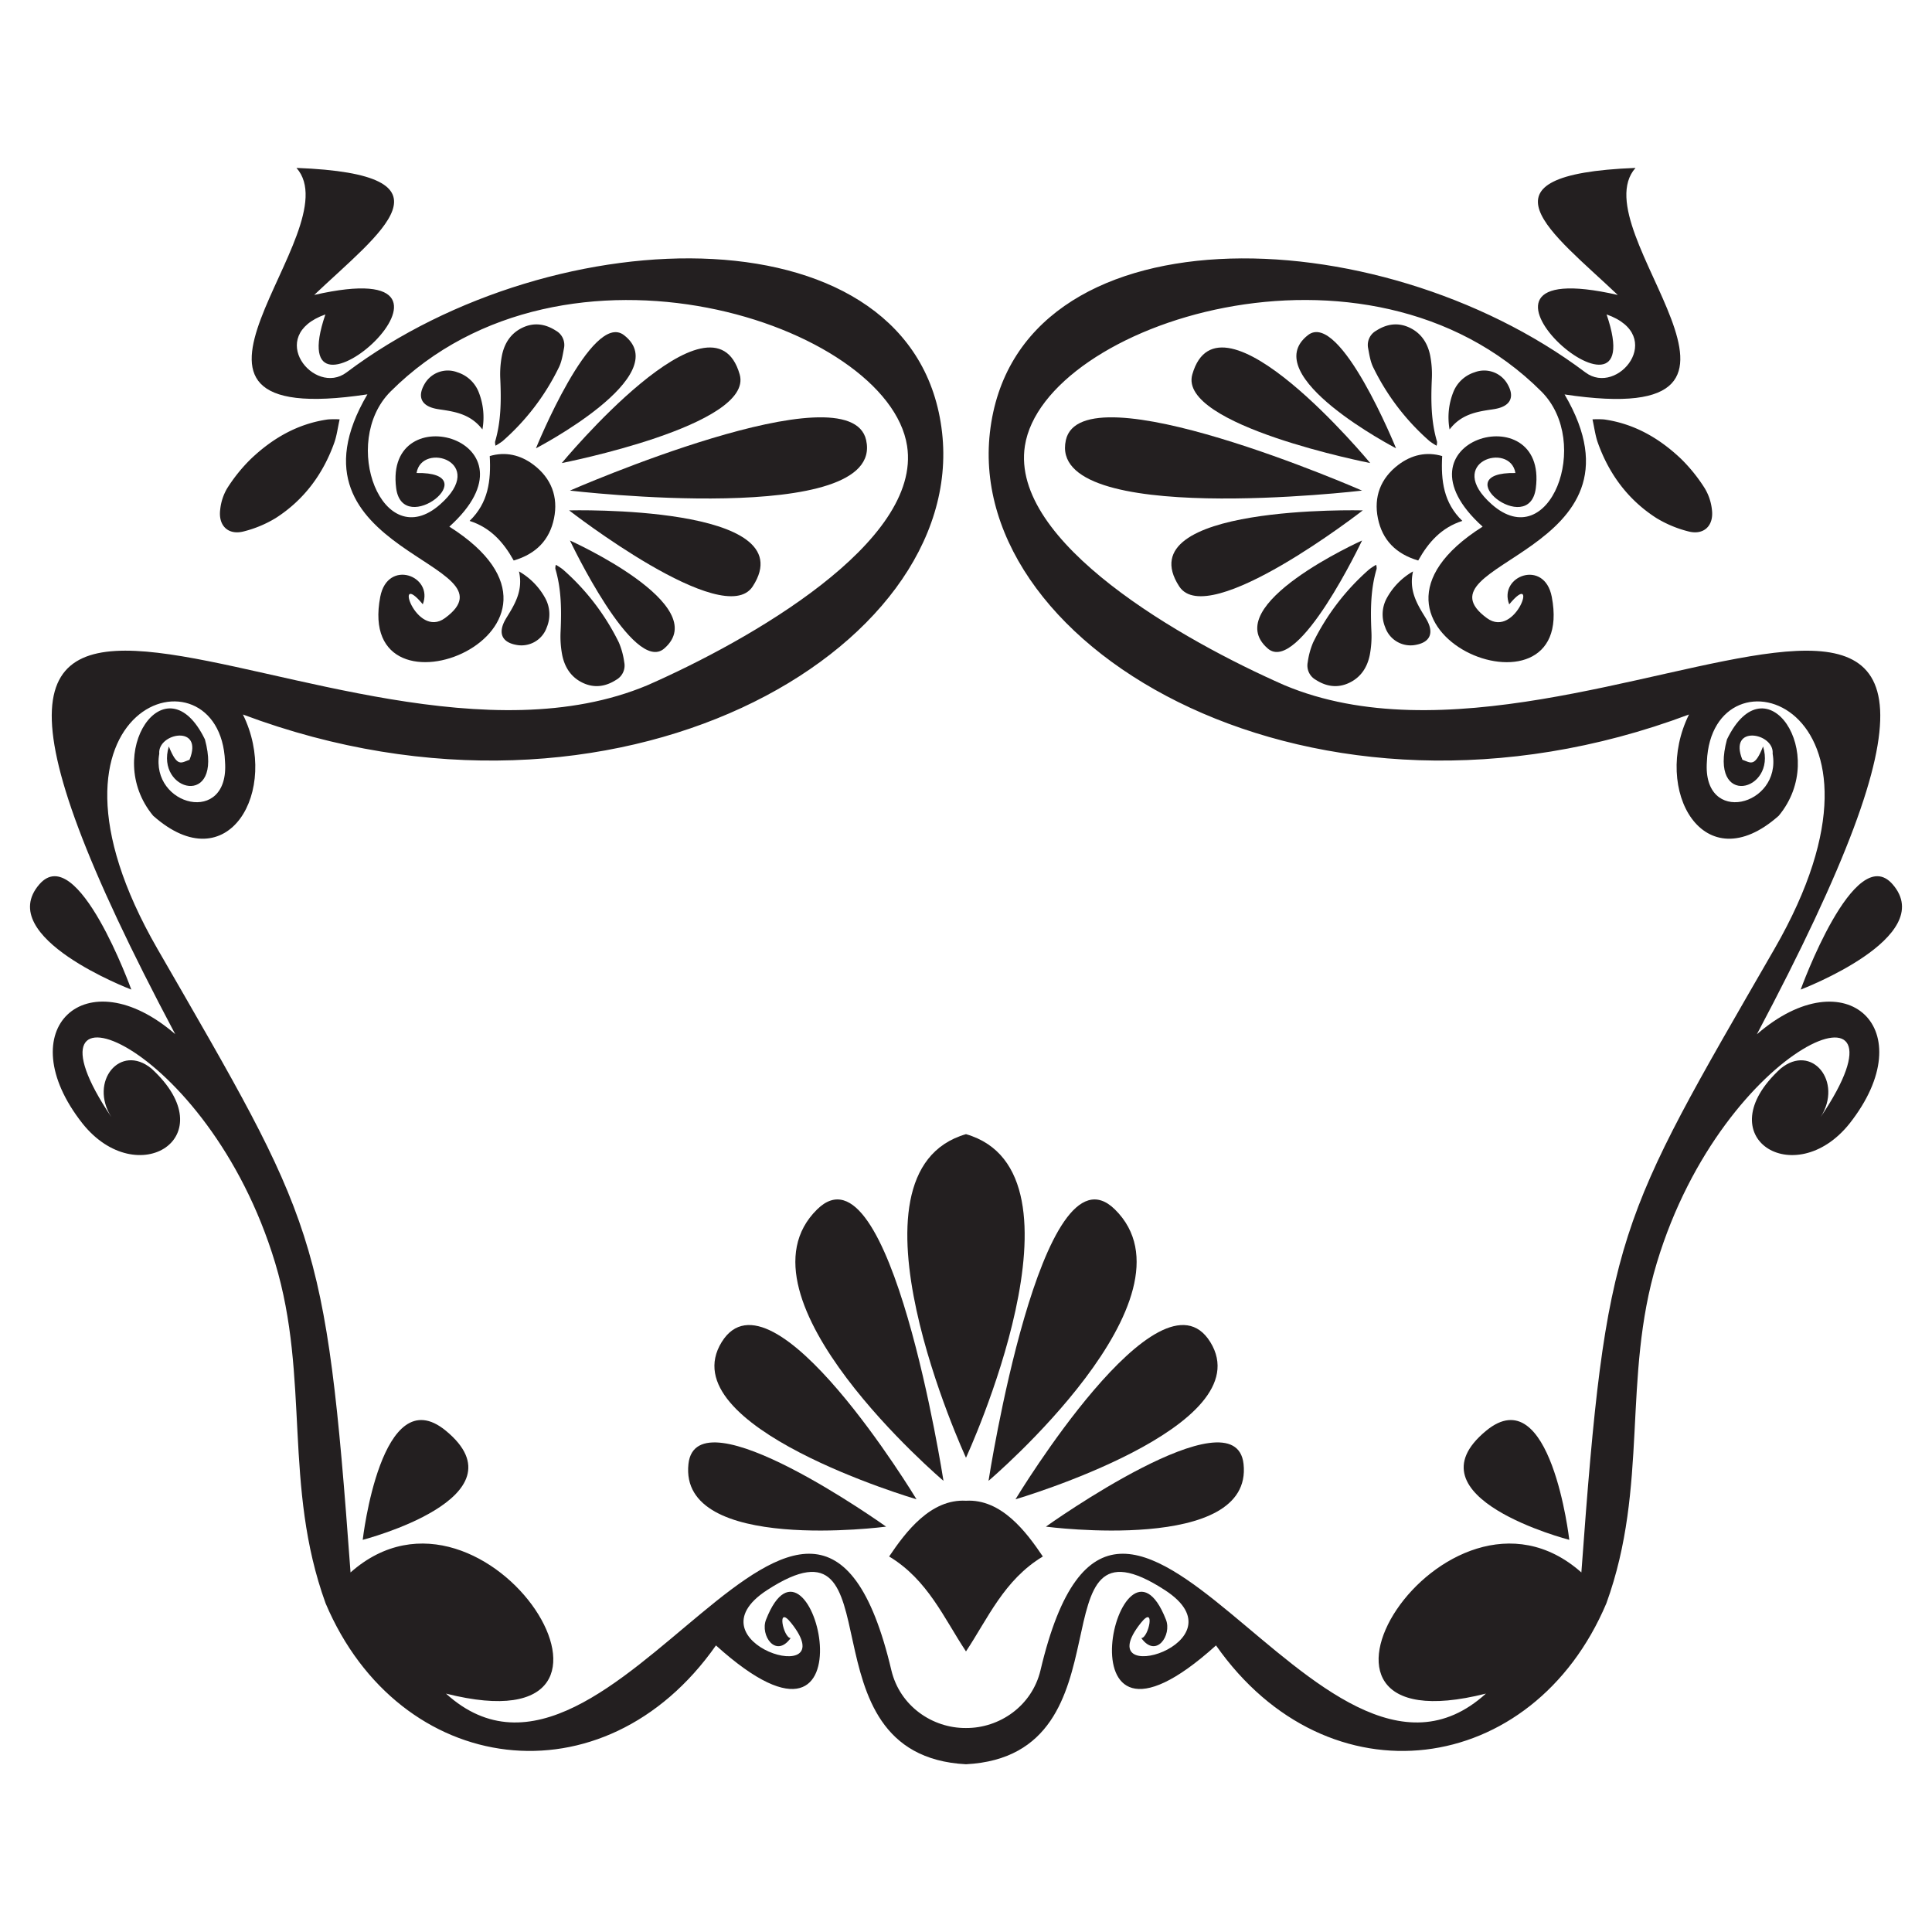 <svg id="Livello_1" data-name="Livello 1" xmlns="http://www.w3.org/2000/svg" viewBox="0 0 841.89 841.89">
  <defs>
    <style>
      .cls-1 {
        fill: #231f20;
      }
    </style>
  </defs>
  <title>Glos</title>
  <g>
    <path class="cls-1" d="M248.36,213.78s122.06-53.48,129.07-22C386,230.09,248.36,213.78,248.36,213.78Z"/>
    <path class="cls-1" d="M158.06,671s8.08-70.74,36.24-47.53C229.58,652.56,158.06,671,158.06,671Z"/>
    <path class="cls-1" d="M386.13,665.25S295.71,677.19,300,637.93C303.48,606.16,386.13,665.25,386.13,665.25Z"/>
    <path class="cls-1" d="M399.38,653.33S291.63,621.74,314.5,584.8C336.53,549.23,399.38,653.33,399.38,653.33Z"/>
    <path class="cls-1" d="M411.13,645.29S317,565.42,356.08,527C388,495.61,411.13,645.29,411.13,645.29Z"/>
    <path class="cls-1" d="M248,222.4s103.28-2.66,80,33.13C315.48,274.9,248,222.4,248,222.4Z"/>
    <path class="cls-1" d="M244.8,201.78s65.8-79.65,77.53-38.61C328.69,185.37,244.8,201.78,244.8,201.78Z"/>
    <path class="cls-1" d="M148,182.74c-.85,3.79-1.24,7.09-2.32,10.14-4.9,13.75-13.25,25-25.57,32.89a50.49,50.49,0,0,1-13.68,5.74c-6.8,1.89-11.37-2.27-10.48-9.39A22.74,22.74,0,0,1,99,212.77,71.17,71.17,0,0,1,109.3,200c9.45-9,20.43-15.38,33.62-17.23A40.59,40.59,0,0,1,148,182.74Z"/>
    <path class="cls-1" d="M248.36,235.53s62.84,28.19,41.09,47.06C276.09,294.19,248.36,235.53,248.36,235.53Z"/>
    <path class="cls-1" d="M233.55,195.35s61.14-31.7,38.36-49.31C257.9,135.22,233.55,195.35,233.55,195.35Z"/>
    <path class="cls-1" d="M223.86,244.25c-4.51-8.07-10.19-14.37-19.23-17.26,8.16-7.88,9.37-17.48,8.78-28.26,6.83-2,13.32-.56,19.12,3.83,7.75,5.88,10.8,14,8.88,23.36S233.63,241.38,223.86,244.25Z"/>
    <path class="cls-1" d="M215.94,194.22a5.47,5.47,0,0,1-.21-1.73c2.65-8.92,2.68-18,2.28-27.23a42.74,42.74,0,0,1,.73-10.42c1.08-5.23,3.79-9.56,8.83-12s10-1.75,14.66,1.25a7.13,7.13,0,0,1,3.53,7.67c-.55,2.92-1,6-2.36,8.61A102,102,0,0,1,219,192.23,29.12,29.12,0,0,1,215.94,194.22Z"/>
    <path class="cls-1" d="M242.21,246.12a5.47,5.47,0,0,0-.21,1.73c2.66,8.92,2.69,18,2.29,27.23A42.8,42.8,0,0,0,245,285.5c1.08,5.23,3.79,9.56,8.84,12s10,1.75,14.66-1.25a7.13,7.13,0,0,0,3.52-7.67,33.2,33.2,0,0,0-2.35-8.62,102.09,102.09,0,0,0-24.46-31.88A26.64,26.64,0,0,0,242.21,246.12Z"/>
    <path class="cls-1" d="M57.22,431.22s-60.06-22.81-40.07-45.86C33.78,366.18,57.22,431.22,57.22,431.22Z"/>
    <path class="cls-1" d="M210.22,187.14c-5-6.53-11.6-7.72-18.33-8.69-.82-.12-1.64-.25-2.44-.44-5.85-1.37-7.52-5.15-4.62-10.36a11.68,11.68,0,0,1,14.48-5.42,14.72,14.72,0,0,1,9.23,8.5A29.84,29.84,0,0,1,210.22,187.14Z"/>
    <path class="cls-1" d="M226.15,249c1.82,8-1.53,13.85-5.1,19.63-.44.7-.86,1.42-1.24,2.15-2.69,5.37-.87,9.08,5,10.2a11.69,11.69,0,0,0,13.46-7.63,14.71,14.71,0,0,0-.59-12.53A29.94,29.94,0,0,0,226.15,249Z"/>
    <path class="cls-1" d="M805.91,489.66c-23.93,29.86-62.54,5.79-30-24,13.58-11.18,27.32,5.69,17.44,21.14,44.74-66.2-42-33.65-71.35,63.44-15.22,50.36-3.43,97.16-22,148.41-32.07,75.88-121.28,88-170.11,18.36-71.92,64.93-41.53-61.61-21.8-11.2,2.62,6.72-4.26,17-10.75,8,3.13,0,6.38-14.88-.2-6.6-23.44,29.4,45.83,8.68,10.53-14.27-58.45-38-12.34,72-86.73,75.85-74.39-3.88-28.26-113.84-86.73-75.85-35.28,23,34,43.67,10.54,14.27-6.59-8.28-3.34,6.6-.21,6.6-6.49,9-13.37-1.23-10.74-8,19.72-50.41,50.11,76.13-21.81,11.2-48.83,69.63-138,57.52-170.11-18.36-18.56-51.25-6.77-98-22-148.41C90.53,453.13,3.8,420.58,48.54,486.78,38.66,471.33,52.4,454.46,66,465.64c32.53,29.81-6.08,53.88-30,24-32.47-41.14,1.48-72.62,40.35-39C-81.74,152.83,145.63,356,282.2,298.57c44.21-19.43,119.61-62.18,113.07-104.27-8.23-53-149-99.67-225.07-23.7-22.26,22.24-3.47,71.37,21.63,49.17,20.9-18.47-8.05-27.48-10.31-13.65,30.73-.55-6,28.56-8.89,6.59-5.26-40.76,65-20.92,23.18,16.78,70.87,44.87-41.54,90-30.11,30.58,3.2-16.68,23.34-9.12,18.54,3.25-13.1-15.77-3,15.34,9.69,6,33.06-24.24-74.5-28.26-33.83-97.48C53,188,153.68,100.8,129.19,73.17c72.61,2.78,36.31,28.23,7.73,55.36,85.45-19.52-16.14,70,4.87,8.49-26.31,9.3-4.85,35.86,9.23,25.26,90.94-68.47,248.36-72,259.5,26.19,10.76,95-142,183.94-304.67,122.88,16.28,33-6.4,73.18-39.11,44.12-22.38-27,5.51-68.4,22.56-33.26,8.18,30.29-21.72,22.7-15.73,3.06,3.71,9.24,5.35,7.09,9,5.81,6.36-15.52-14-11.73-13.17-2.63-4,22.84,30.73,31.64,28.65,3.41-2.13-52.79-91.49-26-29.4,81.7,68.79,119.31,73.29,123.33,84.1,271.65,59.31-52.55,141.4,78,41.59,52.79,72.7,66,159.68-156.25,194.09-10.13,3.72,15.59,17.92,25.24,32.48,25.13,14.56.11,28.76-9.54,32.49-25.13C487.83,581.75,574.82,804,647.51,738c-99.81,25.22-17.71-105.34,41.59-52.79,10.81-148.32,15.31-152.34,84.1-271.65,62.09-107.67-27.27-134.49-29.4-81.7-2.08,28.23,32.6,19.43,28.65-3.41.86-9.1-19.53-12.89-13.17,2.63,3.68,1.28,5.33,3.43,9-5.81,6,19.64-23.91,27.23-15.73-3.06,17-35.14,44.94,6.31,22.56,33.26-32.71,29.06-55.39-11.13-39.11-44.12C573.42,372.41,420.6,283.48,431.36,188.47c11.14-98.16,168.56-94.66,259.5-26.19,14.08,10.6,35.55-16,9.23-25.26,21,61.47-80.58-28,4.87-8.49C676.39,101.4,640.08,76,712.69,73.17,688.2,100.8,788.91,188,681.78,171.88c40.67,69.22-66.87,73.24-33.83,97.48,12.71,9.3,22.81-21.81,9.71-6C652.84,251,673,243.39,676.2,260.07c11.43,59.46-101,14.29-30.13-30.58-41.83-37.7,28.46-57.54,23.18-16.78-2.83,22-39.61-7.14-8.89-6.59-2.26-13.83-31.2-4.82-10.31,13.65,25.12,22.2,43.89-26.93,21.63-49.17-76-76-216.84-29.31-225.07,23.7-6.54,42.09,68.86,84.84,113.07,104.27C696.25,356,923.62,152.83,765.57,450.71,804.43,417,838.38,448.52,805.91,489.66Z"/>
    <path class="cls-1" d="M420.94,635.22s-57.52-124.36,0-141C478.48,510.86,420.94,635.22,420.94,635.22Z"/>
    <path class="cls-1" d="M593.53,213.78s-122.06-53.48-129.07-22C455.94,230.09,593.53,213.78,593.53,213.78Z"/>
    <path class="cls-1" d="M454.43,678.26c-16.92,10.18-24,27.12-33.49,41.36-9.49-14.24-16.57-31.18-33.49-41.36,7.22-10.74,18.11-25.16,33.49-24.3C436.35,653.1,447.21,667.52,454.43,678.26Z"/>
    <path class="cls-1" d="M683.83,671s-8.08-70.74-36.24-47.53C612.31,652.56,683.83,671,683.83,671Z"/>
    <path class="cls-1" d="M455.76,665.25s90.42,11.94,86.13-27.32C538.41,606.16,455.76,665.25,455.76,665.25Z"/>
    <path class="cls-1" d="M442.51,653.33s107.75-31.59,84.88-68.53C505.36,549.23,442.51,653.33,442.51,653.33Z"/>
    <path class="cls-1" d="M430.76,645.29S524.87,565.42,485.81,527C453.87,495.61,430.76,645.29,430.76,645.29Z"/>
    <path class="cls-1" d="M593.86,222.4s-103.28-2.66-80,33.13C526.41,274.9,593.86,222.4,593.86,222.4Z"/>
    <path class="cls-1" d="M597.09,201.78s-65.8-79.65-77.53-38.61C513.2,185.37,597.09,201.78,597.09,201.78Z"/>
    <path class="cls-1" d="M693.94,182.74c.85,3.79,1.24,7.09,2.32,10.14,4.9,13.75,13.25,25,25.57,32.89a50.49,50.49,0,0,0,13.68,5.74c6.8,1.89,11.37-2.27,10.48-9.39a22.74,22.74,0,0,0-3.13-9.35A71.17,71.17,0,0,0,732.59,200c-9.45-9-20.43-15.38-33.62-17.23A40.59,40.59,0,0,0,693.94,182.74Z"/>
    <path class="cls-1" d="M593.53,235.53s-62.84,28.19-41.09,47.06C565.8,294.19,593.53,235.53,593.53,235.53Z"/>
    <path class="cls-1" d="M608.34,195.35S547.2,163.65,570,146C584,135.22,608.34,195.35,608.34,195.35Z"/>
    <path class="cls-1" d="M618,244.25c4.51-8.07,10.19-14.37,19.23-17.26-8.16-7.88-9.37-17.48-8.78-28.26-6.83-2-13.32-.56-19.12,3.83-7.75,5.88-10.8,14-8.88,23.36S608.26,241.38,618,244.25Z"/>
    <path class="cls-1" d="M626,194.22a5.47,5.47,0,0,0,.21-1.73c-2.65-8.92-2.68-18-2.28-27.23a42.74,42.74,0,0,0-.73-10.42c-1.08-5.23-3.79-9.56-8.83-12s-10-1.75-14.66,1.25a7.13,7.13,0,0,0-3.53,7.67c.55,2.92,1,6,2.36,8.61a102,102,0,0,0,24.45,31.89A29.12,29.12,0,0,0,626,194.22Z"/>
    <path class="cls-1" d="M599.68,246.12a5.47,5.47,0,0,1,.21,1.73c-2.66,8.92-2.69,18-2.29,27.23a43.3,43.3,0,0,1-.72,10.42c-1.08,5.23-3.79,9.56-8.84,12s-10,1.75-14.66-1.25a7.13,7.13,0,0,1-3.52-7.67,33.2,33.2,0,0,1,2.35-8.62,102.09,102.09,0,0,1,24.46-31.88A26.64,26.64,0,0,1,599.68,246.12Z"/>
    <path class="cls-1" d="M784.67,431.22s60.06-22.81,40.07-45.86C808.11,366.18,784.67,431.22,784.67,431.22Z"/>
    <path class="cls-1" d="M631.67,187.14c5-6.53,11.6-7.72,18.33-8.69.82-.12,1.64-.25,2.44-.44,5.85-1.37,7.52-5.15,4.62-10.36a11.68,11.68,0,0,0-14.48-5.42,14.72,14.72,0,0,0-9.23,8.5A29.84,29.84,0,0,0,631.67,187.14Z"/>
    <path class="cls-1" d="M615.74,249c-1.82,8,1.53,13.85,5.1,19.63.44.7.86,1.42,1.24,2.15,2.69,5.37.87,9.08-5,10.2a11.69,11.69,0,0,1-13.46-7.63,14.71,14.71,0,0,1,.59-12.53A29.94,29.94,0,0,1,615.74,249Z"/>
  </g>
</svg>
